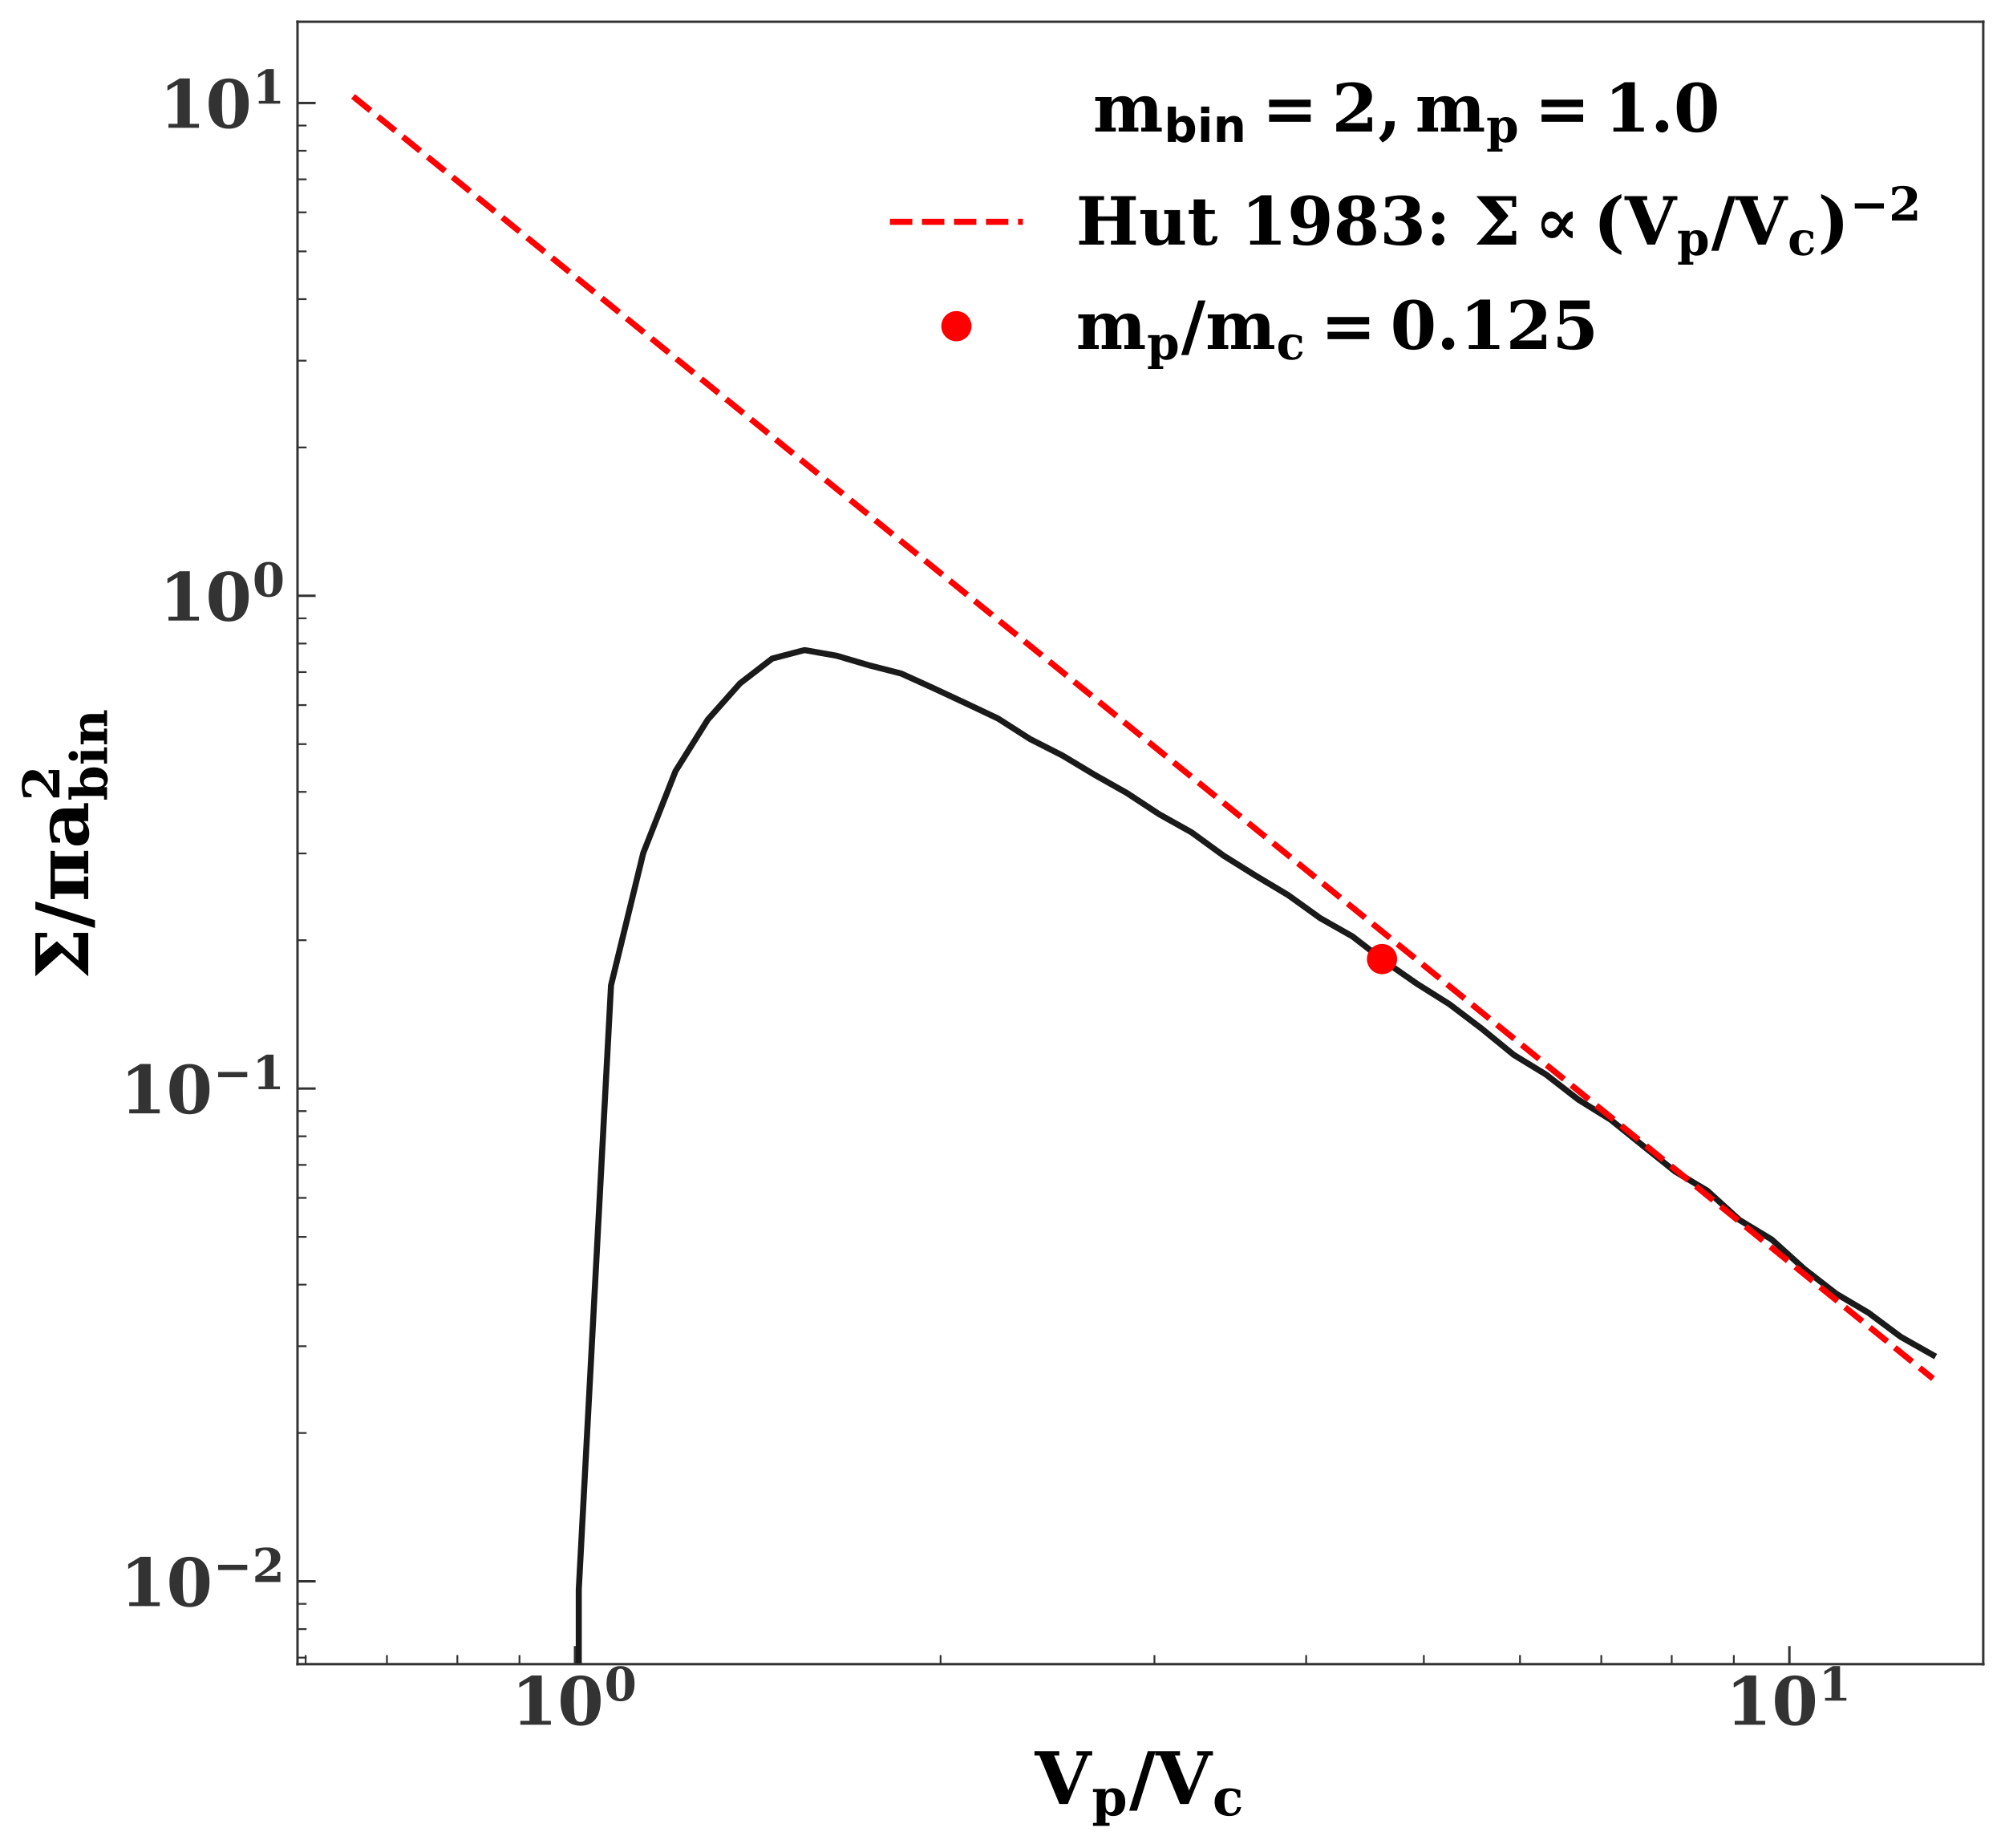 <?xml version="1.0" encoding="utf-8" standalone="no"?>
<!DOCTYPE svg PUBLIC "-//W3C//DTD SVG 1.1//EN"
  "http://www.w3.org/Graphics/SVG/1.1/DTD/svg11.dtd">
<!-- Created with matplotlib (https://matplotlib.org/) -->
<svg height="611.752pt" version="1.1" viewBox="0 0 663.68 611.752" width="663.68pt" xmlns="http://www.w3.org/2000/svg" xmlns:xlink="http://www.w3.org/1999/xlink">
 <defs>
  <style type="text/css">
*{stroke-linecap:butt;stroke-linejoin:round;white-space:pre;}
  </style>
 </defs>
 <g id="figure_1">
  <g id="patch_1">
   <path d="M 0 611.752 
L 663.68 611.752 
L 663.68 0 
L 0 0 
z
" style="fill:#ffffff;"/>
  </g>
  <g id="axes_1">
   <g id="patch_2">
    <path d="M 98.48 550.8 
L 656.48 550.8 
L 656.48 7.2 
L 98.48 7.2 
z
" style="fill:#ffffff;"/>
   </g>
   <g id="matplotlib.axis_1">
    <g id="xtick_1">
     <g id="line2d_1">
      <defs>
       <path d="M 0 0 
L 0 -6 
" id="m953b398562" style="stroke:#333333;stroke-width:0.8;"/>
      </defs>
      <g>
       <use style="fill:#333333;stroke:#333333;stroke-width:0.8;" x="190.348" xlink:href="#m953b398562" y="550.8"/>
      </g>
     </g>
     <g id="text_1">
      <!-- $\mathdefault{10^{0}}$ -->
      <defs>
       <path d="M 13.719 0 
L 13.719 5.906 
L 27.391 5.906 
L 27.391 64.891 
L 12.203 55.906 
L 12.203 63.188 
L 30.516 74.219 
L 45.906 74.219 
L 45.906 5.906 
L 59.625 5.906 
L 59.625 0 
z
" id="DejaVuSerif-Bold-49"/>
       <path d="M 34.812 4.297 
Q 40.672 4.297 42.844 9.609 
Q 45.016 14.938 45.016 36.375 
Q 45.016 57.672 42.844 63.078 
Q 40.672 68.5 34.812 68.5 
Q 28.953 68.5 26.781 63.172 
Q 24.609 57.859 24.609 36.375 
Q 24.609 14.938 26.781 9.609 
Q 28.953 4.297 34.812 4.297 
z
M 34.812 -1.422 
Q 20.219 -1.422 12.453 8.312 
Q 4.688 18.062 4.688 36.375 
Q 4.688 54.688 12.453 64.453 
Q 20.219 74.219 34.812 74.219 
Q 49.359 74.219 57.125 64.453 
Q 64.891 54.688 64.891 36.375 
Q 64.891 18.062 57.125 8.312 
Q 49.359 -1.422 34.812 -1.422 
z
" id="DejaVuSerif-Bold-48"/>
      </defs>
      <g style="fill:#333333;" transform="translate(169.228 571.017)scale(0.22 -0.22)">
       <use transform="translate(0 0.713)" xlink:href="#DejaVuSerif-Bold-49"/>
       <use transform="translate(69.58 0.713)" xlink:href="#DejaVuSerif-Bold-48"/>
       <use transform="translate(140.069 37.047)scale(0.7)" xlink:href="#DejaVuSerif-Bold-48"/>
      </g>
     </g>
    </g>
    <g id="xtick_2">
     <g id="line2d_2">
      <g>
       <use style="fill:#333333;stroke:#333333;stroke-width:0.8;" x="592.313" xlink:href="#m953b398562" y="550.8"/>
      </g>
     </g>
     <g id="text_2">
      <!-- $\mathdefault{10^{1}}$ -->
      <g style="fill:#333333;" transform="translate(571.193 571.017)scale(0.22 -0.22)">
       <use transform="translate(0 0.713)" xlink:href="#DejaVuSerif-Bold-49"/>
       <use transform="translate(69.58 0.713)" xlink:href="#DejaVuSerif-Bold-48"/>
       <use transform="translate(140.069 37.047)scale(0.7)" xlink:href="#DejaVuSerif-Bold-49"/>
      </g>
     </g>
    </g>
    <g id="xtick_3">
     <g id="line2d_3">
      <defs>
       <path d="M 0 0 
L 0 -3 
" id="mf80ba31440" style="stroke:#333333;stroke-width:0.6;"/>
      </defs>
      <g>
       <use style="fill:#333333;stroke:#333333;stroke-width:0.6;" x="101.172" xlink:href="#mf80ba31440" y="550.8"/>
      </g>
     </g>
    </g>
    <g id="xtick_4">
     <g id="line2d_4">
      <g>
       <use style="fill:#333333;stroke:#333333;stroke-width:0.6;" x="128.082" xlink:href="#mf80ba31440" y="550.8"/>
      </g>
     </g>
    </g>
    <g id="xtick_5">
     <g id="line2d_5">
      <g>
       <use style="fill:#333333;stroke:#333333;stroke-width:0.6;" x="151.393" xlink:href="#mf80ba31440" y="550.8"/>
      </g>
     </g>
    </g>
    <g id="xtick_6">
     <g id="line2d_6">
      <g>
       <use style="fill:#333333;stroke:#333333;stroke-width:0.6;" x="171.955" xlink:href="#mf80ba31440" y="550.8"/>
      </g>
     </g>
    </g>
    <g id="xtick_7">
     <g id="line2d_7">
      <g>
       <use style="fill:#333333;stroke:#333333;stroke-width:0.6;" x="311.351" xlink:href="#mf80ba31440" y="550.8"/>
      </g>
     </g>
    </g>
    <g id="xtick_8">
     <g id="line2d_8">
      <g>
       <use style="fill:#333333;stroke:#333333;stroke-width:0.6;" x="382.134" xlink:href="#mf80ba31440" y="550.8"/>
      </g>
     </g>
    </g>
    <g id="xtick_9">
     <g id="line2d_9">
      <g>
       <use style="fill:#333333;stroke:#333333;stroke-width:0.6;" x="432.355" xlink:href="#mf80ba31440" y="550.8"/>
      </g>
     </g>
    </g>
    <g id="xtick_10">
     <g id="line2d_10">
      <g>
       <use style="fill:#333333;stroke:#333333;stroke-width:0.6;" x="471.309" xlink:href="#mf80ba31440" y="550.8"/>
      </g>
     </g>
    </g>
    <g id="xtick_11">
     <g id="line2d_11">
      <g>
       <use style="fill:#333333;stroke:#333333;stroke-width:0.6;" x="503.137" xlink:href="#mf80ba31440" y="550.8"/>
      </g>
     </g>
    </g>
    <g id="xtick_12">
     <g id="line2d_12">
      <g>
       <use style="fill:#333333;stroke:#333333;stroke-width:0.6;" x="530.048" xlink:href="#mf80ba31440" y="550.8"/>
      </g>
     </g>
    </g>
    <g id="xtick_13">
     <g id="line2d_13">
      <g>
       <use style="fill:#333333;stroke:#333333;stroke-width:0.6;" x="553.358" xlink:href="#mf80ba31440" y="550.8"/>
      </g>
     </g>
    </g>
    <g id="xtick_14">
     <g id="line2d_14">
      <g>
       <use style="fill:#333333;stroke:#333333;stroke-width:0.6;" x="573.92" xlink:href="#mf80ba31440" y="550.8"/>
      </g>
     </g>
    </g>
    <g id="text_3">
     <!-- $V_p/V_c$ -->
     <defs>
      <path d="M 79 72.906 
L 79 67 
L 72.906 67 
L 45.406 0 
L 33.797 0 
L 6.297 67 
L -0.594 67 
L -0.594 72.906 
L 33.594 72.906 
L 33.594 67 
L 26.516 67 
L 46.188 18.703 
L 66.016 67 
L 57.328 67 
L 57.328 72.906 
z
" id="DejaVuSerif-Bold-86"/>
      <path d="M 27 28.516 
L 27 23.391 
Q 27 14.312 29.312 10.25 
Q 31.641 6.203 36.812 6.203 
Q 42.141 6.203 44.312 10.5 
Q 46.484 14.797 46.484 25.984 
Q 46.484 37.156 44.312 41.422 
Q 42.141 45.703 36.812 45.703 
Q 31.641 45.703 29.312 41.641 
Q 27 37.594 27 28.516 
z
M 9.719 46 
L 2.297 46 
L 2.297 51.906 
L 27 51.906 
L 27 45.312 
Q 29.203 49.359 32.906 51.344 
Q 36.625 53.328 42.094 53.328 
Q 53.172 53.328 59.547 46.016 
Q 65.922 38.719 65.922 25.984 
Q 65.922 13.234 59.547 5.906 
Q 53.172 -1.422 42.094 -1.422 
Q 36.625 -1.422 32.906 0.562 
Q 29.203 2.547 27 6.594 
L 27 -14.891 
L 35.016 -14.891 
L 35.016 -20.797 
L 2.297 -20.797 
L 2.297 -14.891 
L 9.719 -14.891 
z
" id="DejaVuSerif-Bold-112"/>
      <path d="M 25.688 72.906 
L 36.531 72.906 
L 10.797 -9.281 
L 0 -9.281 
z
" id="DejaVuSerif-Bold-47"/>
      <path d="M 56.391 16.219 
Q 54.547 7.328 48.797 2.953 
Q 43.062 -1.422 33.203 -1.422 
Q 19.344 -1.422 11.719 5.75 
Q 4.109 12.938 4.109 25.984 
Q 4.109 38.875 11.625 46.094 
Q 19.141 53.328 32.516 53.328 
Q 37.938 53.328 43.453 52.297 
Q 48.969 51.266 54.688 49.219 
L 54.688 34.812 
L 49.219 34.812 
Q 48.438 41.406 45.359 44.594 
Q 42.281 47.797 36.719 47.797 
Q 29.5 47.797 26.438 42.906 
Q 23.391 38.031 23.391 25.984 
Q 23.391 14.203 26.359 9.156 
Q 29.344 4.109 36.078 4.109 
Q 41.312 4.109 44.453 7.234 
Q 47.609 10.359 48.297 16.219 
z
" id="DejaVuSerif-Bold-99"/>
     </defs>
     <g transform="translate(342.56 597.112)scale(0.24 -0.24)">
      <use transform="translate(0 0.094)" xlink:href="#DejaVuSerif-Bold-86"/>
      <use transform="translate(78.496 -15.478)scale(0.7)" xlink:href="#DejaVuSerif-Bold-112"/>
      <use transform="translate(130.037 0.094)" xlink:href="#DejaVuSerif-Bold-47"/>
      <use transform="translate(166.56 0.094)" xlink:href="#DejaVuSerif-Bold-86"/>
      <use transform="translate(245.057 -15.478)scale(0.7)" xlink:href="#DejaVuSerif-Bold-99"/>
     </g>
    </g>
   </g>
   <g id="matplotlib.axis_2">
    <g id="ytick_1">
     <g id="line2d_15">
      <defs>
       <path d="M 0 0 
L 6 0 
" id="m88922a95d9" style="stroke:#333333;stroke-width:0.8;"/>
      </defs>
      <g>
       <use style="fill:#333333;stroke:#333333;stroke-width:0.8;" x="98.48" xlink:href="#m88922a95d9" y="523.384"/>
      </g>
     </g>
     <g id="text_4">
      <!-- $\mathdefault{10^{-2}}$ -->
      <defs>
       <path d="M 10.594 36.922 
L 73.188 36.922 
L 73.188 25.688 
L 10.594 25.688 
z
" id="DejaVuSerif-Bold-8722"/>
       <path d="M 13.188 54.891 
L 7.328 54.891 
L 7.328 70.609 
Q 13.281 72.406 19.109 73.312 
Q 24.953 74.219 30.906 74.219 
Q 44.828 74.219 52.609 68.531 
Q 60.406 62.844 60.406 52.688 
Q 60.406 45.453 56.109 39.719 
Q 51.812 33.984 39.703 26.125 
L 19.391 12.797 
L 53.906 12.797 
L 53.906 21.391 
L 60.594 21.391 
L 60.594 0 
L 6.688 0 
L 6.688 11.922 
L 17.484 19.391 
Q 31.297 28.906 35.891 35.594 
Q 40.484 42.281 40.484 51.219 
Q 40.484 59.672 36.984 64.078 
Q 33.5 68.5 26.812 68.5 
Q 21.047 68.5 17.578 65.016 
Q 14.109 61.531 13.188 54.891 
z
" id="DejaVuSerif-Bold-50"/>
      </defs>
      <g style="fill:#333333;" transform="translate(39.76 531.742)scale(0.22 -0.22)">
       <use transform="translate(0 0.713)" xlink:href="#DejaVuSerif-Bold-49"/>
       <use transform="translate(69.58 0.713)" xlink:href="#DejaVuSerif-Bold-48"/>
       <use transform="translate(140.069 37.047)scale(0.7)" xlink:href="#DejaVuSerif-Bold-8722"/>
       <use transform="translate(198.721 37.047)scale(0.7)" xlink:href="#DejaVuSerif-Bold-50"/>
      </g>
     </g>
    </g>
    <g id="ytick_2">
     <g id="line2d_16">
      <g>
       <use style="fill:#333333;stroke:#333333;stroke-width:0.8;" x="98.48" xlink:href="#m88922a95d9" y="360.287"/>
      </g>
     </g>
     <g id="text_5">
      <!-- $\mathdefault{10^{-1}}$ -->
      <g style="fill:#333333;" transform="translate(39.76 368.645)scale(0.22 -0.22)">
       <use transform="translate(0 0.713)" xlink:href="#DejaVuSerif-Bold-49"/>
       <use transform="translate(69.58 0.713)" xlink:href="#DejaVuSerif-Bold-48"/>
       <use transform="translate(140.069 37.047)scale(0.7)" xlink:href="#DejaVuSerif-Bold-8722"/>
       <use transform="translate(198.721 37.047)scale(0.7)" xlink:href="#DejaVuSerif-Bold-49"/>
      </g>
     </g>
    </g>
    <g id="ytick_3">
     <g id="line2d_17">
      <g>
       <use style="fill:#333333;stroke:#333333;stroke-width:0.8;" x="98.48" xlink:href="#m88922a95d9" y="197.19"/>
      </g>
     </g>
     <g id="text_6">
      <!-- $\mathdefault{10^{0}}$ -->
      <g style="fill:#333333;" transform="translate(52.74 205.549)scale(0.22 -0.22)">
       <use transform="translate(0 0.713)" xlink:href="#DejaVuSerif-Bold-49"/>
       <use transform="translate(69.58 0.713)" xlink:href="#DejaVuSerif-Bold-48"/>
       <use transform="translate(140.069 37.047)scale(0.7)" xlink:href="#DejaVuSerif-Bold-48"/>
      </g>
     </g>
    </g>
    <g id="ytick_4">
     <g id="line2d_18">
      <g>
       <use style="fill:#333333;stroke:#333333;stroke-width:0.8;" x="98.48" xlink:href="#m88922a95d9" y="34.094"/>
      </g>
     </g>
     <g id="text_7">
      <!-- $\mathdefault{10^{1}}$ -->
      <g style="fill:#333333;" transform="translate(52.74 42.452)scale(0.22 -0.22)">
       <use transform="translate(0 0.713)" xlink:href="#DejaVuSerif-Bold-49"/>
       <use transform="translate(69.58 0.713)" xlink:href="#DejaVuSerif-Bold-48"/>
       <use transform="translate(140.069 37.047)scale(0.7)" xlink:href="#DejaVuSerif-Bold-49"/>
      </g>
     </g>
    </g>
    <g id="ytick_5">
     <g id="line2d_19">
      <defs>
       <path d="M 0 0 
L 3 0 
" id="m15611c89b3" style="stroke:#333333;stroke-width:0.6;"/>
      </defs>
      <g>
       <use style="fill:#333333;stroke:#333333;stroke-width:0.6;" x="98.48" xlink:href="#m15611c89b3" y="548.648"/>
      </g>
     </g>
    </g>
    <g id="ytick_6">
     <g id="line2d_20">
      <g>
       <use style="fill:#333333;stroke:#333333;stroke-width:0.6;" x="98.48" xlink:href="#m15611c89b3" y="539.189"/>
      </g>
     </g>
    </g>
    <g id="ytick_7">
     <g id="line2d_21">
      <g>
       <use style="fill:#333333;stroke:#333333;stroke-width:0.6;" x="98.48" xlink:href="#m15611c89b3" y="530.847"/>
      </g>
     </g>
    </g>
    <g id="ytick_8">
     <g id="line2d_22">
      <g>
       <use style="fill:#333333;stroke:#333333;stroke-width:0.6;" x="98.48" xlink:href="#m15611c89b3" y="474.287"/>
      </g>
     </g>
    </g>
    <g id="ytick_9">
     <g id="line2d_23">
      <g>
       <use style="fill:#333333;stroke:#333333;stroke-width:0.6;" x="98.48" xlink:href="#m15611c89b3" y="445.567"/>
      </g>
     </g>
    </g>
    <g id="ytick_10">
     <g id="line2d_24">
      <g>
       <use style="fill:#333333;stroke:#333333;stroke-width:0.6;" x="98.48" xlink:href="#m15611c89b3" y="425.19"/>
      </g>
     </g>
    </g>
    <g id="ytick_11">
     <g id="line2d_25">
      <g>
       <use style="fill:#333333;stroke:#333333;stroke-width:0.6;" x="98.48" xlink:href="#m15611c89b3" y="409.384"/>
      </g>
     </g>
    </g>
    <g id="ytick_12">
     <g id="line2d_26">
      <g>
       <use style="fill:#333333;stroke:#333333;stroke-width:0.6;" x="98.48" xlink:href="#m15611c89b3" y="396.47"/>
      </g>
     </g>
    </g>
    <g id="ytick_13">
     <g id="line2d_27">
      <g>
       <use style="fill:#333333;stroke:#333333;stroke-width:0.6;" x="98.48" xlink:href="#m15611c89b3" y="385.551"/>
      </g>
     </g>
    </g>
    <g id="ytick_14">
     <g id="line2d_28">
      <g>
       <use style="fill:#333333;stroke:#333333;stroke-width:0.6;" x="98.48" xlink:href="#m15611c89b3" y="376.093"/>
      </g>
     </g>
    </g>
    <g id="ytick_15">
     <g id="line2d_29">
      <g>
       <use style="fill:#333333;stroke:#333333;stroke-width:0.6;" x="98.48" xlink:href="#m15611c89b3" y="367.75"/>
      </g>
     </g>
    </g>
    <g id="ytick_16">
     <g id="line2d_30">
      <g>
       <use style="fill:#333333;stroke:#333333;stroke-width:0.6;" x="98.48" xlink:href="#m15611c89b3" y="311.19"/>
      </g>
     </g>
    </g>
    <g id="ytick_17">
     <g id="line2d_31">
      <g>
       <use style="fill:#333333;stroke:#333333;stroke-width:0.6;" x="98.48" xlink:href="#m15611c89b3" y="282.47"/>
      </g>
     </g>
    </g>
    <g id="ytick_18">
     <g id="line2d_32">
      <g>
       <use style="fill:#333333;stroke:#333333;stroke-width:0.6;" x="98.48" xlink:href="#m15611c89b3" y="262.093"/>
      </g>
     </g>
    </g>
    <g id="ytick_19">
     <g id="line2d_33">
      <g>
       <use style="fill:#333333;stroke:#333333;stroke-width:0.6;" x="98.48" xlink:href="#m15611c89b3" y="246.287"/>
      </g>
     </g>
    </g>
    <g id="ytick_20">
     <g id="line2d_34">
      <g>
       <use style="fill:#333333;stroke:#333333;stroke-width:0.6;" x="98.48" xlink:href="#m15611c89b3" y="233.373"/>
      </g>
     </g>
    </g>
    <g id="ytick_21">
     <g id="line2d_35">
      <g>
       <use style="fill:#333333;stroke:#333333;stroke-width:0.6;" x="98.48" xlink:href="#m15611c89b3" y="222.454"/>
      </g>
     </g>
    </g>
    <g id="ytick_22">
     <g id="line2d_36">
      <g>
       <use style="fill:#333333;stroke:#333333;stroke-width:0.6;" x="98.48" xlink:href="#m15611c89b3" y="212.996"/>
      </g>
     </g>
    </g>
    <g id="ytick_23">
     <g id="line2d_37">
      <g>
       <use style="fill:#333333;stroke:#333333;stroke-width:0.6;" x="98.48" xlink:href="#m15611c89b3" y="204.653"/>
      </g>
     </g>
    </g>
    <g id="ytick_24">
     <g id="line2d_38">
      <g>
       <use style="fill:#333333;stroke:#333333;stroke-width:0.6;" x="98.48" xlink:href="#m15611c89b3" y="148.093"/>
      </g>
     </g>
    </g>
    <g id="ytick_25">
     <g id="line2d_39">
      <g>
       <use style="fill:#333333;stroke:#333333;stroke-width:0.6;" x="98.48" xlink:href="#m15611c89b3" y="119.374"/>
      </g>
     </g>
    </g>
    <g id="ytick_26">
     <g id="line2d_40">
      <g>
       <use style="fill:#333333;stroke:#333333;stroke-width:0.6;" x="98.48" xlink:href="#m15611c89b3" y="98.996"/>
      </g>
     </g>
    </g>
    <g id="ytick_27">
     <g id="line2d_41">
      <g>
       <use style="fill:#333333;stroke:#333333;stroke-width:0.6;" x="98.48" xlink:href="#m15611c89b3" y="83.191"/>
      </g>
     </g>
    </g>
    <g id="ytick_28">
     <g id="line2d_42">
      <g>
       <use style="fill:#333333;stroke:#333333;stroke-width:0.6;" x="98.48" xlink:href="#m15611c89b3" y="70.277"/>
      </g>
     </g>
    </g>
    <g id="ytick_29">
     <g id="line2d_43">
      <g>
       <use style="fill:#333333;stroke:#333333;stroke-width:0.6;" x="98.48" xlink:href="#m15611c89b3" y="59.358"/>
      </g>
     </g>
    </g>
    <g id="ytick_30">
     <g id="line2d_44">
      <g>
       <use style="fill:#333333;stroke:#333333;stroke-width:0.6;" x="98.48" xlink:href="#m15611c89b3" y="49.899"/>
      </g>
     </g>
    </g>
    <g id="ytick_31">
     <g id="line2d_45">
      <g>
       <use style="fill:#333333;stroke:#333333;stroke-width:0.6;" x="98.48" xlink:href="#m15611c89b3" y="41.557"/>
      </g>
     </g>
    </g>
    <g id="text_8">
     <!-- $\Sigma/\pi a_{bin}^2$ -->
     <defs>
      <path d="M 4.047 0 
L 36.469 36.531 
L 4.047 72.906 
L 63.969 72.906 
L 63.969 56.688 
L 57.953 56.688 
L 57.953 66.219 
L 33.016 66.219 
L 52.438 43.266 
L 25.688 13.578 
L 57.953 13.578 
L 57.953 20.609 
L 63.969 20.609 
L 63.969 0 
z
" id="DejaVuSerif-Bold-931"/>
      <path d="M 3.422 0 
L 3.422 5.906 
L 10.797 5.906 
L 10.797 46 
L 3.422 46 
L 3.422 51.906 
L 69.828 51.906 
L 69.828 46 
L 62.406 46 
L 62.406 5.906 
L 69.828 5.906 
L 69.828 0 
L 38.719 0 
L 38.719 5.906 
L 45.125 5.906 
L 45.125 46 
L 28.078 46 
L 28.078 5.906 
L 34.422 5.906 
L 34.422 0 
z
" id="DejaVuSerif-Bold-960"/>
      <path d="M 55.078 31.891 
L 55.078 5.906 
L 62.5 5.906 
L 62.5 0 
L 37.797 0 
L 37.797 6.594 
Q 34.375 2.484 30.172 0.531 
Q 25.984 -1.422 20.609 -1.422 
Q 12.641 -1.422 8.375 2.844 
Q 4.109 7.125 4.109 15.094 
Q 4.109 23.828 10.234 28.172 
Q 16.359 32.516 28.719 32.516 
L 37.797 32.516 
L 37.797 35.594 
Q 37.797 41.891 34.812 44.891 
Q 31.844 47.906 25.594 47.906 
Q 20.406 47.906 17.594 45.781 
Q 14.797 43.656 13.625 38.812 
L 8.109 38.812 
L 8.109 50 
Q 12.75 51.656 17.719 52.484 
Q 22.703 53.328 28.219 53.328 
Q 42.141 53.328 48.609 48.141 
Q 55.078 42.969 55.078 31.891 
z
M 37.797 16.312 
L 37.797 26.703 
L 31.297 26.703 
Q 26.469 26.703 23.875 24.062 
Q 21.297 21.438 21.297 16.5 
Q 21.297 11.578 23.172 9.125 
Q 25.047 6.688 28.906 6.688 
Q 32.906 6.688 35.344 9.328 
Q 37.797 11.969 37.797 16.312 
z
" id="DejaVuSerif-Bold-97"/>
      <path d="M 9.719 5.906 
L 9.719 70.125 
L 2.297 70.125 
L 2.297 75.984 
L 27 75.984 
L 27 45.312 
Q 29.203 49.359 32.906 51.344 
Q 36.625 53.328 42.094 53.328 
Q 53.172 53.328 59.547 46.016 
Q 65.922 38.719 65.922 25.984 
Q 65.922 13.234 59.547 5.906 
Q 53.172 -1.422 42.094 -1.422 
Q 36.625 -1.422 32.906 0.562 
Q 29.203 2.547 27 6.594 
L 27 0 
L 2.297 0 
L 2.297 5.906 
z
M 27 23.391 
Q 27 14.312 29.312 10.25 
Q 31.641 6.203 36.812 6.203 
Q 42.141 6.203 44.312 10.5 
Q 46.484 14.797 46.484 25.984 
Q 46.484 37.156 44.312 41.422 
Q 42.141 45.703 36.812 45.703 
Q 31.641 45.703 29.312 41.641 
Q 27 37.594 27 28.516 
z
" id="DejaVuSerif-Bold-98"/>
      <path d="M 9.188 66.609 
Q 9.188 70.562 11.922 73.266 
Q 14.656 75.984 18.609 75.984 
Q 22.469 75.984 25.172 73.266 
Q 27.875 70.562 27.875 66.609 
Q 27.875 62.75 25.172 60.031 
Q 22.469 57.328 18.609 57.328 
Q 14.656 57.328 11.922 60.016 
Q 9.188 62.703 9.188 66.609 
z
M 28.078 5.906 
L 35.5 5.906 
L 35.5 0 
L 3.422 0 
L 3.422 5.906 
L 10.797 5.906 
L 10.797 46 
L 3.422 46 
L 3.422 51.906 
L 28.078 51.906 
z
" id="DejaVuSerif-Bold-105"/>
      <path d="M 3.422 0 
L 3.422 5.906 
L 10.797 5.906 
L 10.797 46 
L 3.422 46 
L 3.422 51.906 
L 28.078 51.906 
L 28.078 44.578 
Q 31.203 49.219 35.203 51.266 
Q 39.203 53.328 45.312 53.328 
Q 54.047 53.328 58.516 48.172 
Q 62.984 43.016 62.984 33.016 
L 62.984 5.906 
L 70.406 5.906 
L 70.406 0 
L 39.406 0 
L 39.406 5.906 
L 45.703 5.906 
L 45.703 33.5 
Q 45.703 40.094 44.016 42.656 
Q 42.328 45.219 38.188 45.219 
Q 32.953 45.219 30.516 41.375 
Q 28.078 37.547 28.078 29.203 
L 28.078 5.906 
L 34.422 5.906 
L 34.422 0 
z
" id="DejaVuSerif-Bold-110"/>
     </defs>
     <g transform="translate(29.28 324.12)rotate(-90)scale(0.24 -0.24)">
      <use transform="translate(0 0.311)" xlink:href="#DejaVuSerif-Bold-931"/>
      <use transform="translate(70.703 0.311)" xlink:href="#DejaVuSerif-Bold-47"/>
      <use transform="translate(107.227 0.311)" xlink:href="#DejaVuSerif-Bold-960"/>
      <use transform="translate(180.42 0.311)" xlink:href="#DejaVuSerif-Bold-97"/>
      <use transform="translate(246.123 40.047)scale(0.7)" xlink:href="#DejaVuSerif-Bold-50"/>
      <use transform="translate(246.123 -25.642)scale(0.7)" xlink:href="#DejaVuSerif-Bold-98"/>
      <use transform="translate(295.069 -25.642)scale(0.7)" xlink:href="#DejaVuSerif-Bold-105"/>
      <use transform="translate(321.66 -25.642)scale(0.7)" xlink:href="#DejaVuSerif-Bold-110"/>
     </g>
    </g>
   </g>
   <g id="line2d_46">
    <path clip-path="url(#pd38d11f4ba)" d="M 191.577 612.752 
L 191.583 526.091 
L 202.256 326.124 
L 212.928 282.334 
L 223.601 255.233 
L 234.274 238.192 
L 244.947 226.187 
L 255.62 217.959 
L 266.293 215.165 
L 276.965 217.041 
L 287.638 220.194 
L 298.311 222.93 
L 308.984 227.772 
L 319.657 232.75 
L 330.33 237.805 
L 341.002 244.629 
L 351.675 250.053 
L 362.348 256.456 
L 373.021 262.48 
L 383.694 269.49 
L 394.366 275.459 
L 405.039 283.216 
L 415.712 289.878 
L 426.385 296.257 
L 437.058 303.919 
L 447.731 309.966 
L 458.403 318.218 
L 469.076 325.637 
L 479.749 332.348 
L 490.422 340.436 
L 501.095 349.157 
L 511.768 355.666 
L 522.44 363.947 
L 533.113 370.572 
L 543.786 379.17 
L 554.459 387.731 
L 565.132 394.09 
L 575.805 403.804 
L 586.477 410.26 
L 597.15 419.916 
L 607.823 428.203 
L 618.496 434.508 
L 629.169 442.471 
L 639.842 448.501 
" style="fill:none;stroke:#1a1a1a;stroke-linecap:square;stroke-width:2;"/>
   </g>
   <g id="line2d_47">
    <path clip-path="url(#pd38d11f4ba)" d="M 116.873 31.909 
L 127.546 40.57 
L 138.219 49.231 
L 148.891 57.892 
L 159.564 66.553 
L 170.237 75.214 
L 180.91 83.875 
L 191.583 92.536 
L 202.256 101.197 
L 212.928 109.858 
L 223.601 118.519 
L 234.274 127.18 
L 244.947 135.841 
L 255.62 144.502 
L 266.293 153.163 
L 276.965 161.824 
L 287.638 170.485 
L 298.311 179.146 
L 308.984 187.806 
L 319.657 196.467 
L 330.33 205.128 
L 341.002 213.789 
L 351.675 222.45 
L 362.348 231.111 
L 373.021 239.772 
L 383.694 248.433 
L 394.366 257.094 
L 405.039 265.755 
L 415.712 274.416 
L 426.385 283.077 
L 437.058 291.738 
L 447.731 300.399 
L 458.403 309.06 
L 469.076 317.721 
L 479.749 326.382 
L 490.422 335.043 
L 501.095 343.704 
L 511.768 352.365 
L 522.44 361.026 
L 533.113 369.687 
L 543.786 378.348 
L 554.459 387.009 
L 565.132 395.67 
L 575.805 404.331 
L 586.477 412.992 
L 597.15 421.653 
L 607.823 430.314 
L 618.496 438.974 
L 629.169 447.635 
L 639.842 456.296 
" style="fill:none;stroke:#ff0000;stroke-dasharray:7.4,3.2;stroke-dashoffset:0;stroke-width:2;"/>
   </g>
   <g id="line2d_48">
    <defs>
     <path d="M 0 5 
C 1.326 5 2.598 4.473 3.536 3.536 
C 4.473 2.598 5 1.326 5 0 
C 5 -1.326 4.473 -2.598 3.536 -3.536 
C 2.598 -4.473 1.326 -5 0 -5 
C -1.326 -5 -2.598 -4.473 -3.536 -3.536 
C -4.473 -2.598 -5 -1.326 -5 0 
C -5 1.326 -4.473 2.598 -3.536 3.536 
C -2.598 4.473 -1.326 5 0 5 
z
" id="m20a2a8afc5"/>
    </defs>
    <g clip-path="url(#pd38d11f4ba)">
     <use style="fill:#ff0000;" x="457.465" xlink:href="#m20a2a8afc5" y="317.432"/>
    </g>
   </g>
   <g id="patch_3">
    <path d="M 98.48 550.8 
L 98.48 7.2 
" style="fill:none;stroke:#333333;stroke-linecap:square;stroke-linejoin:miter;stroke-width:0.8;"/>
   </g>
   <g id="patch_4">
    <path d="M 656.48 550.8 
L 656.48 7.2 
" style="fill:none;stroke:#333333;stroke-linecap:square;stroke-linejoin:miter;stroke-width:0.8;"/>
   </g>
   <g id="patch_5">
    <path d="M 98.48 550.8 
L 656.48 550.8 
" style="fill:none;stroke:#333333;stroke-linecap:square;stroke-linejoin:miter;stroke-width:0.8;"/>
   </g>
   <g id="patch_6">
    <path d="M 98.48 7.2 
L 656.48 7.2 
" style="fill:none;stroke:#333333;stroke-linecap:square;stroke-linejoin:miter;stroke-width:0.8;"/>
   </g>
   <g id="legend_1">
    <g id="text_9">
     <!-- $m_{\rm bin}=2, m_p=$1.0 -->
     <defs>
      <path d="M 60.688 43.406 
Q 64.312 48.578 68.5 50.953 
Q 72.703 53.328 78.328 53.328 
Q 87.25 53.328 91.672 48.266 
Q 96.094 43.219 96.094 33.016 
L 96.094 5.906 
L 103.516 5.906 
L 103.516 0 
L 72.609 0 
L 72.609 5.906 
L 78.812 5.906 
L 78.812 30.422 
Q 78.812 40.141 77.312 42.672 
Q 75.828 45.219 71.781 45.219 
Q 67.188 45.219 64.641 41.672 
Q 62.109 38.141 62.109 31.594 
L 62.109 5.906 
L 68.312 5.906 
L 68.312 0 
L 38.625 0 
L 38.625 5.906 
L 44.828 5.906 
L 44.828 30.422 
Q 44.828 40.141 43.312 42.672 
Q 41.797 45.219 37.797 45.219 
Q 33.156 45.219 30.609 41.672 
Q 28.078 38.141 28.078 31.594 
L 28.078 5.906 
L 34.281 5.906 
L 34.281 0 
L 3.422 0 
L 3.422 5.906 
L 10.797 5.906 
L 10.797 46 
L 3.422 46 
L 3.422 51.906 
L 28.078 51.906 
L 28.078 44.578 
Q 31.109 49.125 35.016 51.219 
Q 38.922 53.328 44.281 53.328 
Q 50.641 53.328 54.594 50.906 
Q 58.547 48.484 60.688 43.406 
z
" id="DejaVuSerif-Bold-109"/>
      <path d="M 37.5 11.281 
Q 43.109 11.281 46.062 15.375 
Q 49.031 19.484 49.031 27.297 
Q 49.031 35.109 46.062 39.203 
Q 43.109 43.312 37.5 43.312 
Q 31.891 43.312 28.875 39.188 
Q 25.875 35.062 25.875 27.297 
Q 25.875 19.531 28.875 15.406 
Q 31.891 11.281 37.5 11.281 
z
M 25.875 46.688 
Q 29.5 51.469 33.891 53.734 
Q 38.281 56 44 56 
Q 54.109 56 60.594 47.969 
Q 67.094 39.938 67.094 27.297 
Q 67.094 14.656 60.594 6.609 
Q 54.109 -1.422 44 -1.422 
Q 38.281 -1.422 33.891 0.844 
Q 29.5 3.125 25.875 7.906 
L 25.875 0 
L 8.406 0 
L 8.406 75.984 
L 25.875 75.984 
z
" id="DejaVuSans-Bold-98"/>
      <path d="M 8.406 54.688 
L 25.875 54.688 
L 25.875 0 
L 8.406 0 
z
M 8.406 75.984 
L 25.875 75.984 
L 25.875 61.719 
L 8.406 61.719 
z
" id="DejaVuSans-Bold-105"/>
      <path d="M 63.375 33.297 
L 63.375 0 
L 45.797 0 
L 45.797 5.422 
L 45.797 25.484 
Q 45.797 32.562 45.484 35.25 
Q 45.172 37.938 44.391 39.203 
Q 43.359 40.922 41.594 41.875 
Q 39.844 42.828 37.594 42.828 
Q 32.125 42.828 29 38.594 
Q 25.875 34.375 25.875 26.906 
L 25.875 0 
L 8.406 0 
L 8.406 54.688 
L 25.875 54.688 
L 25.875 46.688 
Q 29.828 51.469 34.266 53.734 
Q 38.719 56 44.094 56 
Q 53.562 56 58.469 50.188 
Q 63.375 44.391 63.375 33.297 
z
" id="DejaVuSans-Bold-110"/>
      <path d="M 10.594 25.781 
L 73.188 25.781 
L 73.188 14.703 
L 10.594 14.703 
z
M 10.594 48 
L 73.188 48 
L 73.188 36.922 
L 10.594 36.922 
z
" id="DejaVuSerif-Bold-61"/>
      <path d="M 1.312 -9.625 
Q 6.391 -5.516 8.781 -0.438 
Q 11.188 4.641 11.188 11.375 
L 11.188 15.578 
L 25.094 15.578 
L 25.094 15.188 
Q 25.094 4.391 20.578 -3.391 
Q 16.062 -11.188 6.688 -16.5 
z
" id="DejaVuSerif-Bold-44"/>
      <path d="M 8.109 7.906 
Q 8.109 11.719 10.844 14.453 
Q 13.578 17.188 17.391 17.188 
Q 21.234 17.188 23.969 14.453 
Q 26.703 11.719 26.703 7.906 
Q 26.703 4.047 23.969 1.312 
Q 21.234 -1.422 17.391 -1.422 
Q 13.578 -1.422 10.844 1.312 
Q 8.109 4.047 8.109 7.906 
z
" id="DejaVuSerif-Bold-46"/>
     </defs>
     <g transform="translate(361.79 43.717)scale(0.22 -0.22)">
      <use transform="translate(0 0.781)" xlink:href="#DejaVuSerif-Bold-109"/>
      <use transform="translate(106.719 -14.791)scale(0.7)" xlink:href="#DejaVuSans-Bold-98"/>
      <use transform="translate(156.826 -14.791)scale(0.7)" xlink:href="#DejaVuSans-Bold-105"/>
      <use transform="translate(180.82 -14.791)scale(0.7)" xlink:href="#DejaVuSans-Bold-110"/>
      <use transform="translate(254.412 0.781)" xlink:href="#DejaVuSerif-Bold-61"/>
      <use transform="translate(359.363 0.781)" xlink:href="#DejaVuSerif-Bold-50"/>
      <use transform="translate(428.943 0.781)" xlink:href="#DejaVuSerif-Bold-44"/>
      <use transform="translate(484.92 0.781)" xlink:href="#DejaVuSerif-Bold-109"/>
      <use transform="translate(591.639 -14.791)scale(0.7)" xlink:href="#DejaVuSerif-Bold-112"/>
      <use transform="translate(664.341 0.781)" xlink:href="#DejaVuSerif-Bold-61"/>
      <use transform="translate(769.293 0.781)" xlink:href="#DejaVuSerif-Bold-49"/>
      <use transform="translate(838.873 0.781)" xlink:href="#DejaVuSerif-Bold-46"/>
      <use transform="translate(873.687 0.781)" xlink:href="#DejaVuSerif-Bold-48"/>
     </g>
    </g>
    <g id="line2d_49">
     <path d="M 294.58 73.417 
L 338.58 73.417 
" style="fill:none;stroke:#ff0000;stroke-dasharray:7.4,3.2;stroke-dashoffset:0;stroke-width:2;"/>
    </g>
    <g id="line2d_50"/>
    <g id="text_10">
     <!-- Hut 1983: $\Sigma \propto (V_p/V_c)^{-2}$ -->
     <defs>
      <path d="M 4.688 0 
L 4.688 5.906 
L 14.016 5.906 
L 14.016 67 
L 4.688 67 
L 4.688 72.906 
L 42.188 72.906 
L 42.188 67 
L 32.812 67 
L 32.812 42.484 
L 61.812 42.484 
L 61.812 67 
L 52.484 67 
L 52.484 72.906 
L 89.984 72.906 
L 89.984 67 
L 80.609 67 
L 80.609 5.906 
L 89.984 5.906 
L 89.984 0 
L 52.484 0 
L 52.484 5.906 
L 61.812 5.906 
L 61.812 35.797 
L 32.812 35.797 
L 32.812 5.906 
L 42.188 5.906 
L 42.188 0 
z
" id="DejaVuSerif-Bold-72"/>
      <path d="M 61.922 51.906 
L 61.922 5.906 
L 69.281 5.906 
L 69.281 0 
L 44.578 0 
L 44.578 7.328 
Q 41.5 2.688 37.5 0.625 
Q 33.5 -1.422 27.391 -1.422 
Q 18.656 -1.422 14.188 3.734 
Q 9.719 8.891 9.719 18.891 
L 9.719 46 
L 2.297 46 
L 2.297 51.906 
L 27 51.906 
L 27 21.578 
Q 27 11.922 28.609 9.297 
Q 30.219 6.688 34.516 6.688 
Q 39.75 6.688 42.156 10.547 
Q 44.578 14.406 44.578 22.797 
L 44.578 46 
L 38.281 46 
L 38.281 51.906 
z
" id="DejaVuSerif-Bold-117"/>
      <path d="M 9.906 46 
L 2.391 46 
L 2.391 51.906 
L 9.906 51.906 
L 9.906 68.016 
L 27.203 68.016 
L 27.203 51.906 
L 41.609 51.906 
L 41.609 46 
L 27.203 46 
L 27.203 14.203 
Q 27.203 7.422 28.266 5.766 
Q 29.344 4.109 32.172 4.109 
Q 35.297 4.109 36.812 6.203 
Q 38.328 8.297 38.422 12.703 
L 45.703 12.703 
Q 45.266 4.891 41.422 1.734 
Q 37.594 -1.422 28.219 -1.422 
Q 17.531 -1.422 13.719 1.922 
Q 9.906 5.281 9.906 14.203 
z
" id="DejaVuSerif-Bold-116"/>
      <path id="DejaVuSerif-Bold-32"/>
      <path d="M 34.078 68.5 
Q 29.047 68.5 26.922 64.234 
Q 24.812 59.969 24.812 49.422 
Q 24.812 38.875 26.922 34.594 
Q 29.047 30.328 34.078 30.328 
Q 39.109 30.328 41.25 34.594 
Q 43.406 38.875 43.406 49.422 
Q 43.406 59.969 41.25 64.234 
Q 39.109 68.5 34.078 68.5 
z
M 44.969 29.688 
Q 41.75 27.094 37.812 25.797 
Q 33.891 24.516 29.297 24.516 
Q 18.172 24.516 11.797 31.031 
Q 5.422 37.547 5.422 49.031 
Q 5.422 61.141 12.547 67.672 
Q 19.672 74.219 32.906 74.219 
Q 47.859 74.219 55.562 65.188 
Q 63.281 56.156 63.281 38.719 
Q 63.281 18.844 54.734 8.703 
Q 46.188 -1.422 29.391 -1.422 
Q 25 -1.422 19.969 -0.688 
Q 14.938 0.047 9.188 1.516 
L 9.188 14.406 
L 15.094 14.406 
Q 16.312 9.422 19.703 6.859 
Q 23.094 4.297 28.516 4.297 
Q 37.109 4.297 41.016 10.281 
Q 44.922 16.266 44.969 29.688 
z
" id="DejaVuSerif-Bold-57"/>
      <path d="M 46.484 38.812 
Q 55.172 37.406 59.688 32.422 
Q 64.203 27.438 64.203 19.391 
Q 64.203 9.328 56.609 3.953 
Q 49.031 -1.422 34.719 -1.422 
Q 20.406 -1.422 12.781 3.953 
Q 5.172 9.328 5.172 19.391 
Q 5.172 27.438 9.719 32.422 
Q 14.266 37.406 22.906 38.812 
Q 15.234 40.578 11.422 44.703 
Q 7.625 48.828 7.625 55.172 
Q 7.625 64.453 14.547 69.328 
Q 21.484 74.219 34.719 74.219 
Q 47.906 74.219 54.859 69.328 
Q 61.812 64.453 61.812 55.172 
Q 61.812 48.828 57.984 44.703 
Q 54.156 40.578 46.484 38.812 
z
M 42.922 54.984 
Q 42.922 62.703 41.062 65.594 
Q 39.203 68.5 34.719 68.5 
Q 30.172 68.5 28.344 65.594 
Q 26.516 62.703 26.516 54.984 
Q 26.516 47.312 28.344 44.453 
Q 30.172 41.609 34.719 41.609 
Q 39.266 41.609 41.094 44.453 
Q 42.922 47.312 42.922 54.984 
z
M 44.828 20.219 
Q 44.828 29.156 42.547 32.516 
Q 40.281 35.891 34.719 35.891 
Q 29.109 35.891 26.859 32.516 
Q 24.609 29.156 24.609 20.219 
Q 24.609 11.188 26.875 7.734 
Q 29.156 4.297 34.719 4.297 
Q 40.234 4.297 42.531 7.734 
Q 44.828 11.188 44.828 20.219 
z
" id="DejaVuSerif-Bold-56"/>
      <path d="M 8.594 70.797 
Q 15.047 72.516 21.094 73.359 
Q 27.156 74.219 32.906 74.219 
Q 46.094 74.219 53.141 69.5 
Q 60.203 64.797 60.203 56 
Q 60.203 49.422 56.141 45.312 
Q 52.094 41.219 44.281 39.797 
Q 53.812 38.281 58.5 33.297 
Q 63.188 28.328 63.188 19.672 
Q 63.188 9.469 55.094 4.016 
Q 47.016 -1.422 31.688 -1.422 
Q 25.922 -1.422 19.797 -0.438 
Q 13.672 0.531 6.984 2.484 
L 6.984 18.5 
L 12.891 18.5 
Q 13.422 11.578 17.234 7.938 
Q 21.047 4.297 27.781 4.297 
Q 35.203 4.297 39.25 8.422 
Q 43.312 12.547 43.312 20.125 
Q 43.312 28.031 39.078 32.328 
Q 34.859 36.625 27.094 36.625 
L 23.875 36.625 
L 23.875 42.484 
L 26.422 42.484 
Q 33.594 42.484 37.203 45.797 
Q 40.828 49.125 40.828 55.719 
Q 40.828 61.922 37.422 65.203 
Q 34.031 68.5 27.688 68.5 
Q 21.922 68.5 18.547 65.344 
Q 15.188 62.203 14.5 56.203 
L 8.594 56.203 
z
" id="DejaVuSerif-Bold-51"/>
      <path d="M 9.188 39.703 
Q 9.188 43.562 11.891 46.297 
Q 14.594 49.031 18.406 49.031 
Q 22.219 49.031 24.953 46.266 
Q 27.688 43.5 27.688 39.703 
Q 27.688 35.891 24.969 33.203 
Q 22.266 30.516 18.406 30.516 
Q 14.547 30.516 11.859 33.203 
Q 9.188 35.891 9.188 39.703 
z
M 9.188 7.906 
Q 9.188 11.719 11.891 14.453 
Q 14.594 17.188 18.406 17.188 
Q 22.219 17.188 24.953 14.453 
Q 27.688 11.719 27.688 7.906 
Q 27.688 4.047 24.953 1.312 
Q 22.219 -1.422 18.406 -1.422 
Q 14.594 -1.422 11.891 1.312 
Q 9.188 4.047 9.188 7.906 
z
" id="DejaVuSerif-Bold-58"/>
      <path d="M 37.406 32.172 
Q 35.156 35.891 32.172 37.688 
Q 29.203 39.5 25.391 39.5 
Q 20.844 39.5 17.969 36.734 
Q 15.094 33.984 15.094 29.688 
Q 15.094 25.531 17.719 22.766 
Q 20.359 20.016 24.312 20.016 
Q 27.984 20.016 31.047 22.844 
Q 34.125 25.688 37.406 32.172 
z
M 57.172 9.812 
Q 53.766 9.812 50.078 12.562 
Q 46.391 15.328 41.891 22.312 
Q 38.531 15.828 34.719 12.766 
Q 30.906 9.719 26.219 9.719 
Q 19.438 9.719 14.719 15.453 
Q 10.016 21.188 10.016 29.781 
Q 10.016 38.766 14.188 44.281 
Q 18.359 49.812 25.094 49.812 
Q 29.641 49.812 33.375 46.953 
Q 37.109 44.094 41.406 37.203 
Q 44.734 43.656 48.641 46.781 
Q 52.547 49.906 57.172 49.906 
L 57.172 39.5 
Q 55.469 39.5 52.438 36.719 
Q 49.422 33.938 46 27.391 
Q 48.188 23.734 51.188 21.875 
Q 54.203 20.016 57.172 20.016 
z
" id="DejaVuSerif-Bold-8733"/>
      <path d="M 42.094 -15.578 
Q 25.641 -9.469 17.531 1.906 
Q 9.422 13.281 9.422 30.172 
Q 9.422 47.078 17.422 58.297 
Q 25.438 69.531 42.094 75.984 
L 42.094 70.125 
Q 34.375 65.438 30.984 56.219 
Q 27.594 47.016 27.594 30.172 
Q 27.594 13.375 30.984 4.172 
Q 34.375 -5.031 42.094 -9.719 
z
" id="DejaVuSerif-Bold-40"/>
      <path d="M 5.078 -15.578 
L 5.078 -9.719 
Q 12.797 -5.031 16.188 4.172 
Q 19.578 13.375 19.578 30.172 
Q 19.578 47.016 16.188 56.219 
Q 12.797 65.438 5.078 70.125 
L 5.078 75.984 
Q 21.734 69.531 29.766 58.297 
Q 37.797 47.078 37.797 30.172 
Q 37.797 13.281 29.656 1.906 
Q 21.531 -9.469 5.078 -15.578 
z
" id="DejaVuSerif-Bold-41"/>
     </defs>
     <g transform="translate(356.18 81.117)scale(0.22 -0.22)">
      <use transform="translate(0 0.713)" xlink:href="#DejaVuSerif-Bold-72"/>
      <use transform="translate(94.482 0.713)" xlink:href="#DejaVuSerif-Bold-117"/>
      <use transform="translate(167.188 0.713)" xlink:href="#DejaVuSerif-Bold-116"/>
      <use transform="translate(213.379 0.713)" xlink:href="#DejaVuSerif-Bold-32"/>
      <use transform="translate(248.193 0.713)" xlink:href="#DejaVuSerif-Bold-49"/>
      <use transform="translate(317.773 0.713)" xlink:href="#DejaVuSerif-Bold-57"/>
      <use transform="translate(387.354 0.713)" xlink:href="#DejaVuSerif-Bold-56"/>
      <use transform="translate(456.934 0.713)" xlink:href="#DejaVuSerif-Bold-51"/>
      <use transform="translate(526.514 0.713)" xlink:href="#DejaVuSerif-Bold-58"/>
      <use transform="translate(563.428 0.713)" xlink:href="#DejaVuSerif-Bold-32"/>
      <use transform="translate(598.242 0.713)" xlink:href="#DejaVuSerif-Bold-931"/>
      <use transform="translate(690.107 0.713)" xlink:href="#DejaVuSerif-Bold-8733"/>
      <use transform="translate(778.457 0.713)" xlink:href="#DejaVuSerif-Bold-40"/>
      <use transform="translate(825.771 0.713)" xlink:href="#DejaVuSerif-Bold-86"/>
      <use transform="translate(904.268 -14.859)scale(0.7)" xlink:href="#DejaVuSerif-Bold-112"/>
      <use transform="translate(955.808 0.713)" xlink:href="#DejaVuSerif-Bold-47"/>
      <use transform="translate(992.332 0.713)" xlink:href="#DejaVuSerif-Bold-86"/>
      <use transform="translate(1070.828 -14.859)scale(0.7)" xlink:href="#DejaVuSerif-Bold-99"/>
      <use transform="translate(1116.045 0.713)" xlink:href="#DejaVuSerif-Bold-41"/>
      <use transform="translate(1164.268 37.047)scale(0.7)" xlink:href="#DejaVuSerif-Bold-8722"/>
      <use transform="translate(1222.921 37.047)scale(0.7)" xlink:href="#DejaVuSerif-Bold-50"/>
     </g>
    </g>
    <g id="line2d_51"/>
    <g id="line2d_52">
     <g>
      <use style="fill:#ff0000;" x="316.58" xlink:href="#m20a2a8afc5" y="107.953"/>
     </g>
    </g>
    <g id="text_11">
     <!-- $m_p/m_c=0.125$ -->
     <defs>
      <path d="M 56.391 72.906 
L 56.391 60.109 
L 17.391 60.109 
L 17.391 44.094 
Q 20.609 46.578 24.562 47.844 
Q 28.516 49.125 32.906 49.125 
Q 46.391 49.125 54.203 42.312 
Q 62.016 35.5 62.016 23.781 
Q 62.016 11.859 54.203 5.219 
Q 46.391 -1.422 32.328 -1.422 
Q 26.375 -1.422 20.484 -0.438 
Q 14.594 0.531 8.203 2.594 
L 8.203 18.5 
L 14.062 18.5 
Q 14.359 11.328 17.797 7.812 
Q 21.234 4.297 27.984 4.297 
Q 35.156 4.297 38.625 9.109 
Q 42.094 13.922 42.094 23.781 
Q 42.094 33.5 38.688 38.297 
Q 35.297 43.109 28.422 43.109 
Q 24.703 43.109 21.797 41.578 
Q 18.891 40.047 16.406 36.812 
L 11.531 36.812 
L 11.531 72.906 
z
" id="DejaVuSerif-Bold-53"/>
     </defs>
     <g transform="translate(356.18 115.653)scale(0.22 -0.22)">
      <use transform="translate(0 0.781)" xlink:href="#DejaVuSerif-Bold-109"/>
      <use transform="translate(106.719 -14.791)scale(0.7)" xlink:href="#DejaVuSerif-Bold-112"/>
      <use transform="translate(158.26 0.781)" xlink:href="#DejaVuSerif-Bold-47"/>
      <use transform="translate(194.783 0.781)" xlink:href="#DejaVuSerif-Bold-109"/>
      <use transform="translate(301.502 -14.791)scale(0.7)" xlink:href="#DejaVuSerif-Bold-99"/>
      <use transform="translate(367.881 0.781)" xlink:href="#DejaVuSerif-Bold-61"/>
      <use transform="translate(472.833 0.781)" xlink:href="#DejaVuSerif-Bold-48"/>
      <use transform="translate(542.413 0.781)" xlink:href="#DejaVuSerif-Bold-46"/>
      <use transform="translate(577.227 0.781)" xlink:href="#DejaVuSerif-Bold-49"/>
      <use transform="translate(646.807 0.781)" xlink:href="#DejaVuSerif-Bold-50"/>
      <use transform="translate(716.387 0.781)" xlink:href="#DejaVuSerif-Bold-53"/>
     </g>
    </g>
   </g>
  </g>
 </g>
 <defs>
  <clipPath id="pd38d11f4ba">
   <rect height="543.6" width="558" x="98.48" y="7.2"/>
  </clipPath>
 </defs>
</svg>
